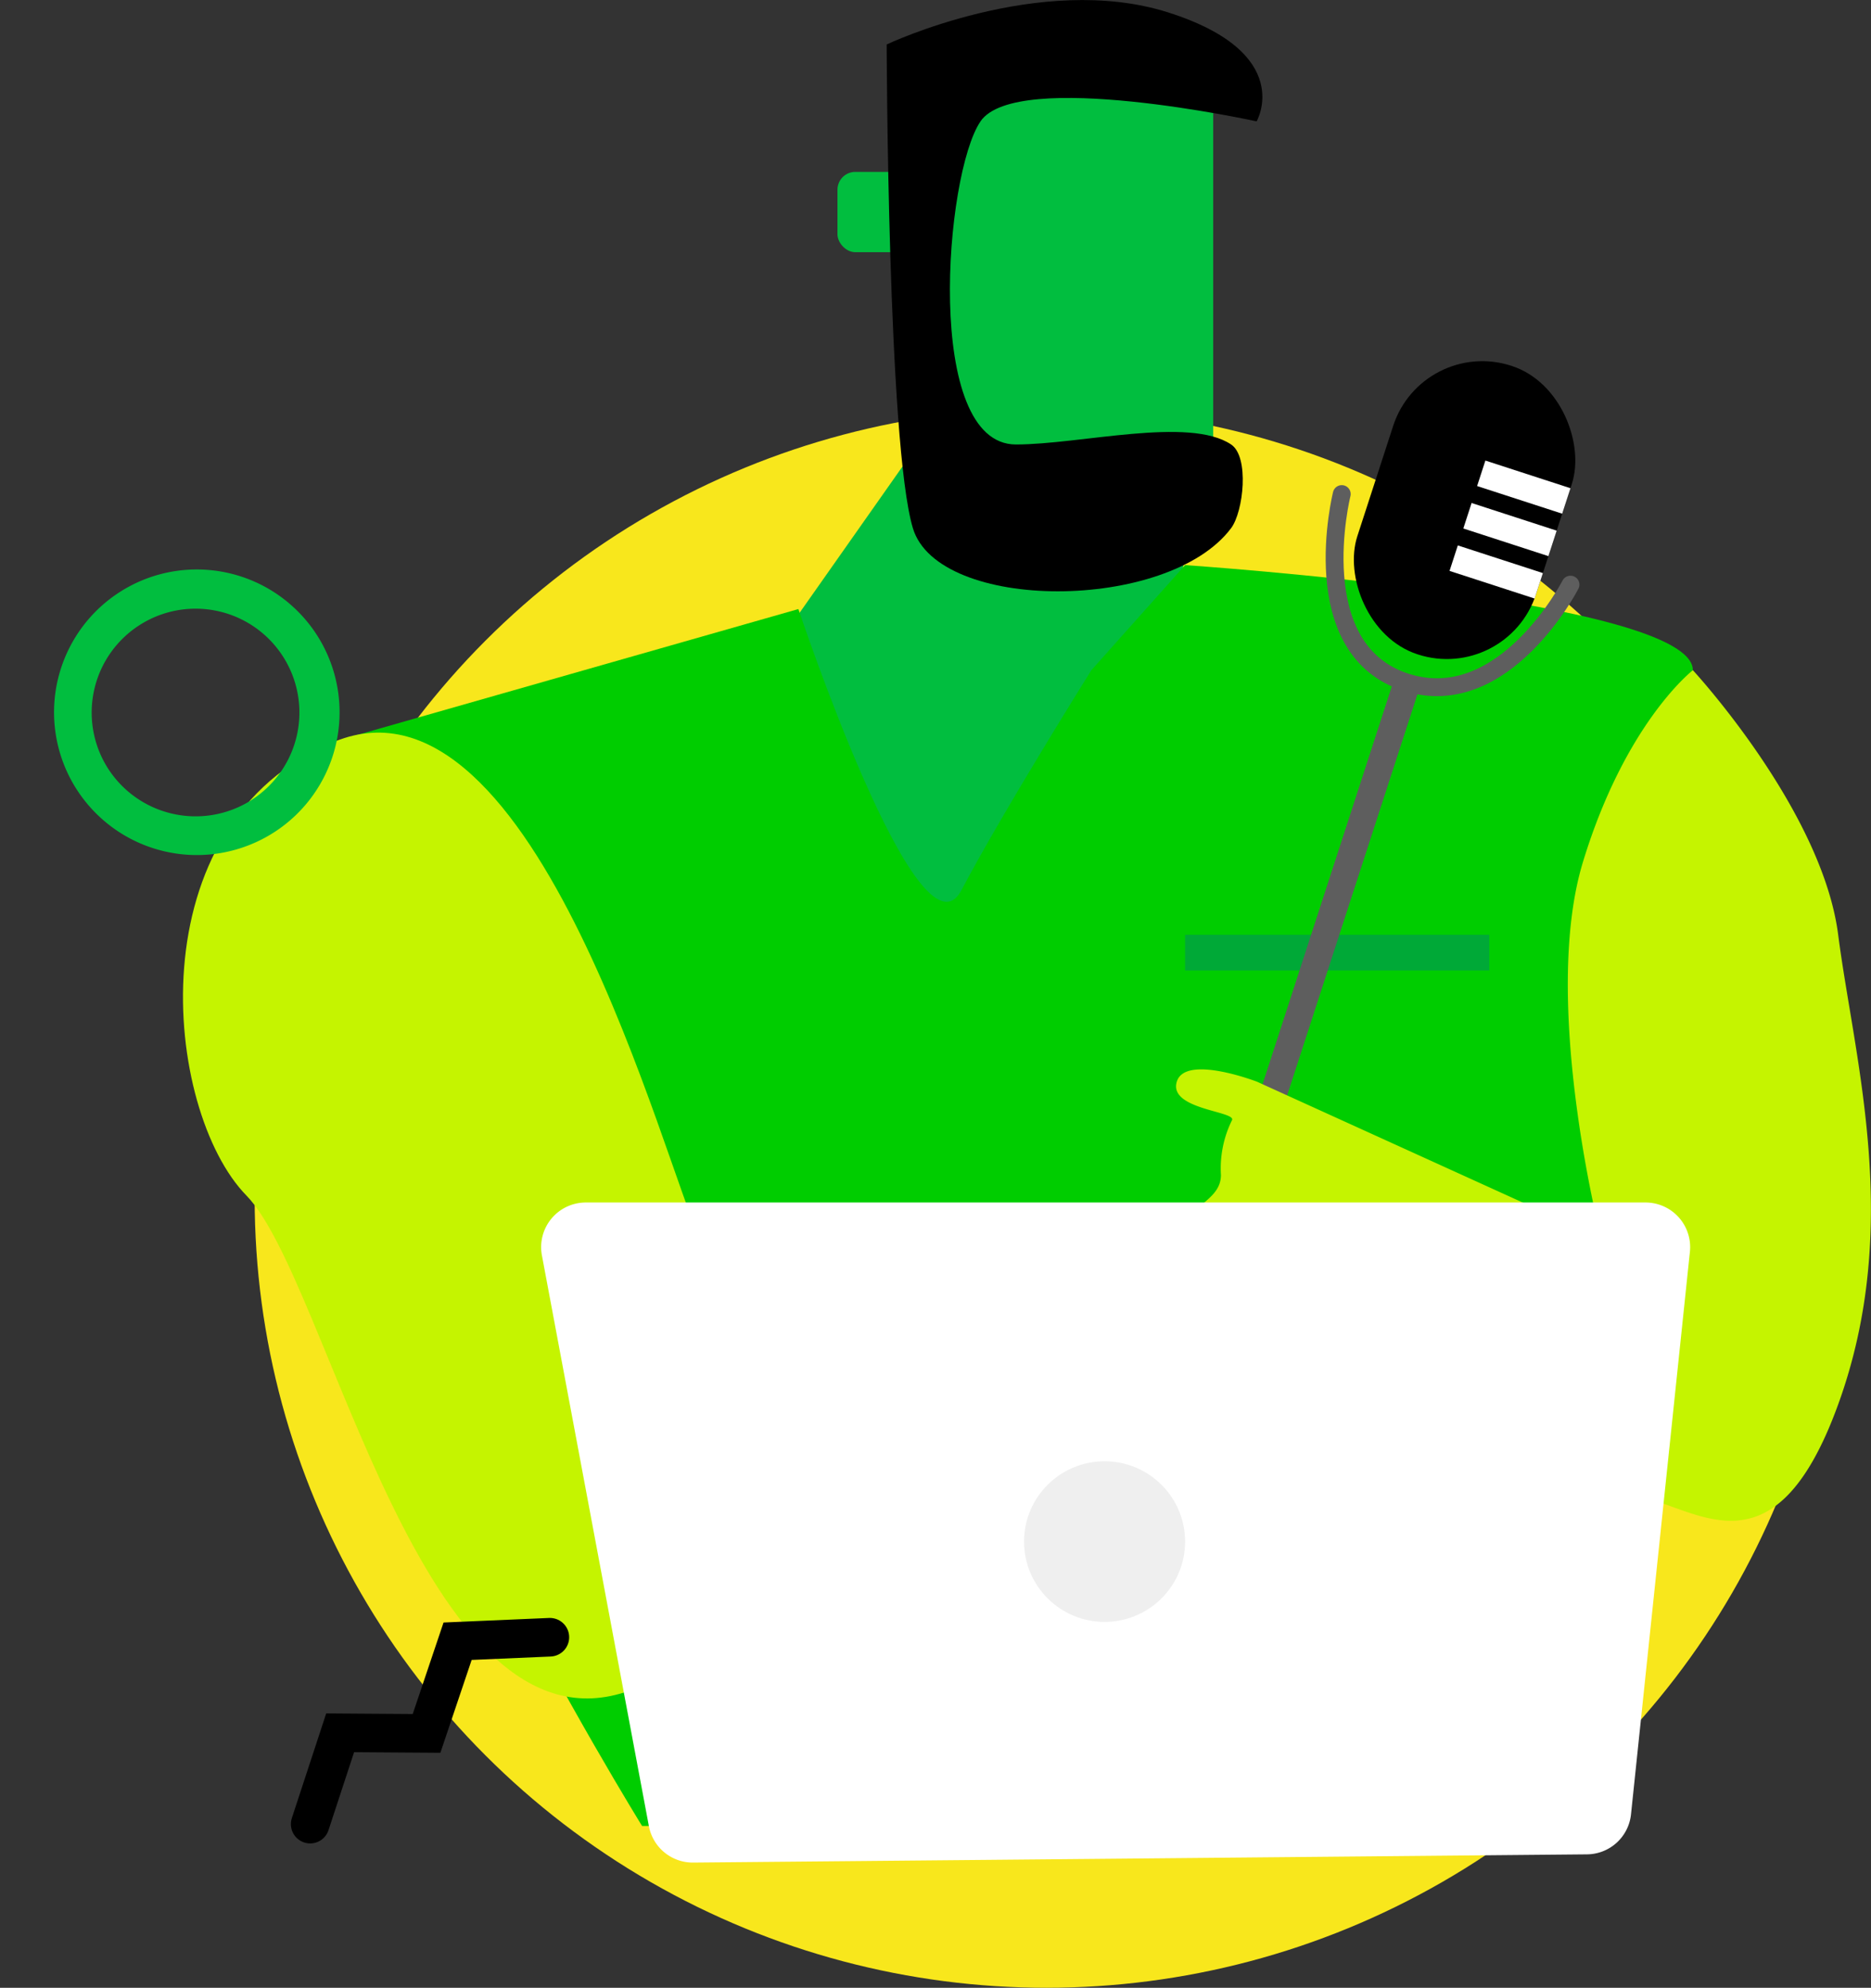 <svg xmlns="http://www.w3.org/2000/svg" width="146.688" height="155.825"><rect width="100%" height="100%" fill="#333333" stroke="none"/><ellipse cx="82.041" cy="93.914" rx="62.076" ry="61.91" fill="#f8e71c"/><g fill="#01be3f"><path d="M72.672 7.178h22.445v34.278H72.672z"/><path d="M71.97 34.843L51.53 63.902s22.916 28.62 28.476 18.828 12.908-38.906 12.908-38.906z"/><rect width="7.716" height="6.296" rx="1.4" x="65.658" y="13.474"/></g><path d="M76.873 9.515c-2.82 4.13-4.47 25.328 2.777 25.328 5.04 0 13.57-2.21 16.87 0 1.444.966.97 5.265 0 6.56-4.943 6.6-22.97 6.6-24.95 0S69.516 3.486 69.516 3.486s12.02-5.7 22.06-2.515 6.945 8.544 6.945 8.544-18.828-4.13-21.65 0z"/><path d="M26.255 58.112l36.34-10.368s9.453 28.332 12.782 22.036 10.185-17.24 10.185-17.24l7.35-8.24s39.81 2.666 39.81 8.24-10.082 90.6-10.082 90.6h-72.3s-24.086-38.867-24.086-56.777c0-.87-6.16-7-6.29-7.837-1.56-10.035 6.29-20.413 6.29-20.413z" fill="#00cd00"/><path fill="#00a937" d="M92.913 73.278h23.848v2.798H92.913z"/><path fill="#5e5e5e" d="M109.378 53.01l2 .65-13.186 40.582-2-.65z"/><g transform="matrix(.951 .309 -.309 .951 111.495 26.402)"><rect width="14.73" height="23.785" rx="7.35"/><path d="M7.716 7.695h7.014v2.1H7.716zm0 3.498h7.014v2.1H7.716zm0 3.497h7.014v2.1H7.716z" fill="#fff"/></g><g fill="#c5f400"><path d="M26.256 58.117c-15.773 6.426-13.432 28.956-6.938 35.6s13.75 44.7 30.057 38.808 53.29-20.794 59.596-17.508 13.032 7.883 10.438 2.67 3.6.537 5.27-1.32c.618-.686-2.634-2.68-1.96-3.785.847-1.39 5.008-1.39 5.38-2.588s-2.122-2.428-4.97-2.428c-5.732 0-3.717-1.1-3.717-1.1s5.5-3.632 3.717-4.9-9.51 1.38-9.51 1.38-56.05-.606-58.727-5.866-12.86-45.387-28.633-38.953z"/><path d="M125.533 97.063L98.56 84.8s-5.646-2.182-6.3 0 4.652 2.3 4.333 3.008a8.5 8.5 0 0 0-.87 4.3c0 1.606-1.67 2.14-1.928 2.914-.534 1.6 1.058 3.3.942 4.543-.284 3.064-1.226 4.7.986 4.94 3.886.4 15.443 9.967 32.408 12.727 4.768.776 10.9 6.87 15.983-7.137s1.262-27.026 0-36.82-11.39-20.736-11.39-20.736-5.274 4.065-8.617 15.025 1.426 29.5 1.426 29.5z"/></g><path d="M42.486 98.41a3.5 3.5 0 0 1 3.439-4.145h83.084a3.5 3.5 0 0 1 3.481 3.865l-4.618 44.1a3.5 3.5 0 0 1-3.447 3.135l-70.08.644a3.5 3.5 0 0 1-3.472-2.855z" fill="#fff"/><ellipse cx="86.6" cy="120.847" rx="6.313" ry="6.296" fill="#d8d8d8" opacity=".4"/><g fill="none" stroke-linecap="round" stroke-miterlimit="10"><path d="M105.195 38.73s-3.07 12.272 5.143 14.787c7.643 2.34 12.79-7.687 12.79-7.687" stroke="#5e5e5e" stroke-width="1.4"/><path d="M24.318 142.996l2.35-7.16 6.774.047 2.434-7.226 7.235-.312" stroke="#000" stroke-width="3.025"/></g><path d="M9.514 46.332c4.3-2.676 9.858-2.132 13.558 1.325s4.617 8.968 2.237 13.437-7.463 6.785-12.397 5.647c-4.414-1.02-7.78-4.6-8.523-9.068s1.28-8.946 5.125-11.34zM19.66 62.75a8.14 8.14 0 1 0-8.653-13.79 8.14 8.14 0 0 0-2.582 11.213 8.16 8.16 0 0 0 11.237 2.579z" fill="#01be3f"/></svg>